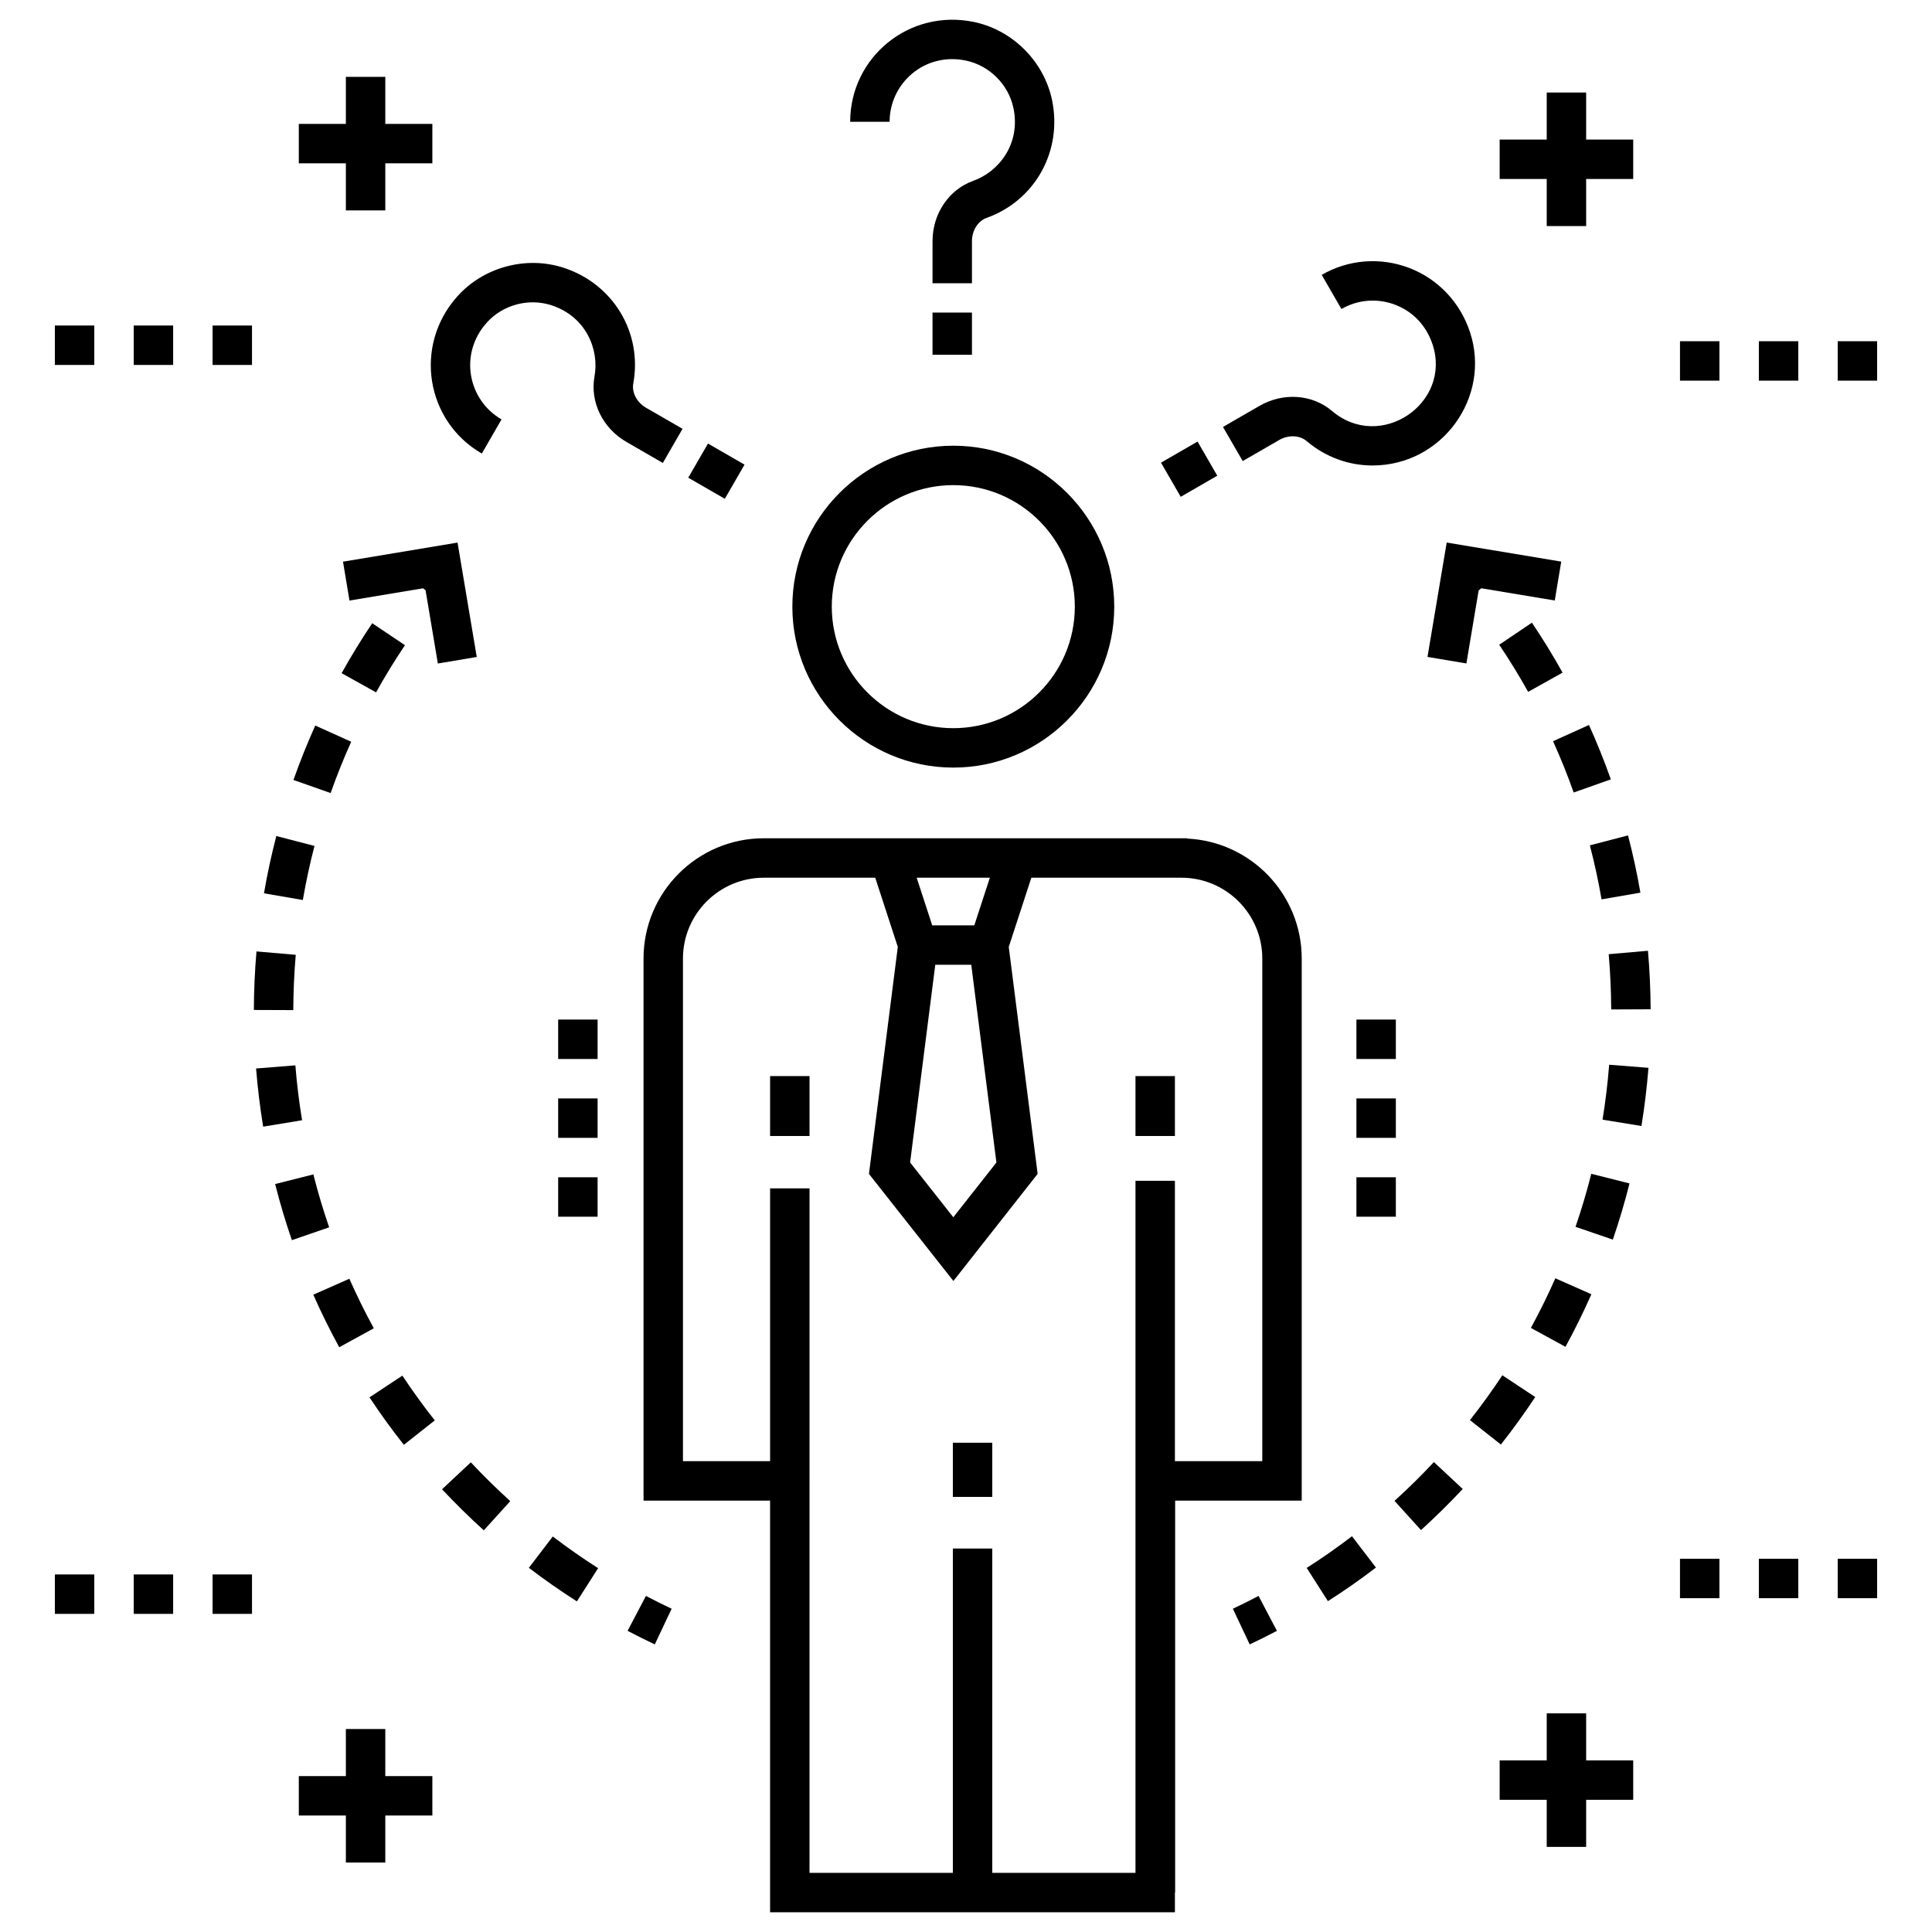 <svg height='100px' width='100px'  fill="#000000" xmlns="http://www.w3.org/2000/svg" xmlns:xlink="http://www.w3.org/1999/xlink" version="1.1" x="0px" y="0px" viewBox="0 0 98 98" enable-background="new 0 0 98 98" xml:space="preserve"><g><path d="M66.029,48.621c0-3.267-2.583-5.934-5.814-6.085v-0.015c-4.457,0-16.998,0-21.473,0   c-3.363,0-6.099,2.736-6.099,6.099v27.498h6.419v20.881h20.535v-1h0.012V76.118h6.42V48.621z M47.442,48.936h1.825   l1.276,10.031l-2.186,2.778l-2.192-2.779L47.442,48.936z M50.21,44.522l-0.788,2.415h-2.136l-0.788-2.415H50.21z    M64.029,74.118h-4.432V59.894h-2v35.106H50.333V78.55h-2v16.45h-7.271V75.12h0.001V60.279h-2v13.839h-4.42V48.621   c0-2.26,1.839-4.099,4.099-4.099h5.654l1.145,3.511l-1.464,11.513l4.284,5.431l4.273-5.432L51.169,48.033   l1.145-3.511h7.616c2.26,0,4.099,1.839,4.099,4.099V74.118z"></path><rect x="39.063" y="54.584" width="2" height="3.039"></rect><rect x="48.333" y="73.182" width="2" height="2.748"></rect><path d="M40.192,30.772c0,4.502,3.663,8.164,8.164,8.164s8.164-3.663,8.164-8.164s-3.663-8.164-8.164-8.164   S40.192,26.271,40.192,30.772z M48.356,24.608c3.399,0,6.164,2.765,6.164,6.164s-2.765,6.164-6.164,6.164   s-6.164-2.765-6.164-6.164S44.957,24.608,48.356,24.608z"></path><rect x="57.597" y="54.584" width="2" height="3.039"></rect><rect x="47.302" y="15.855" width="2" height="2.141"></rect><path d="M49.302,12.228c0-0.536,0.305-1.018,0.74-1.174c2.464-0.879,3.861-3.394,3.322-5.98   c-0.409-1.96-2-3.551-3.959-3.959C46.124,0.431,43.125,2.902,43.125,6.177h2c0-1.955,1.78-3.543,3.872-3.104   c1.193,0.248,2.161,1.217,2.41,2.41c0.377,1.81-0.739,3.225-2.037,3.688c-1.237,0.442-2.068,1.67-2.068,3.058   v2.14h2V12.228z"></path><rect x="35.337" y="22.825" transform="matrix(0.5 -0.866 0.866 0.5 -2.523 43.42)" width="2" height="2.141"></rect><path d="M31.769,22.413l1.853,1.07l1-1.732l-1.853-1.069c-0.464-0.268-0.73-0.773-0.646-1.229   c0.47-2.573-1.009-5.04-3.518-5.866c-1.902-0.627-4.076-0.045-5.409,1.449   c-2.229,2.494-1.599,6.328,1.244,7.97l1-1.732c-1.696-0.979-2.175-3.313-0.752-4.905   c0.81-0.909,2.132-1.264,3.292-0.882c1.756,0.578,2.424,2.252,2.176,3.607   C29.919,20.384,30.568,21.719,31.769,22.413z"></path><rect x="59.25" y="22.802" transform="matrix(0.866 -0.5 0.5 0.866 -3.82 33.347)" width="2.141" height="2"></rect><path d="M67.571,20.85c-1-0.852-2.481-0.957-3.682-0.263l-1.853,1.07l1,1.731l1.853-1.07   c0.464-0.268,1.034-0.246,1.388,0.055c0.974,0.827,2.157,1.239,3.344,1.239c3.545-0.001,6.026-3.483,4.945-6.761   c-0.498-1.514-1.623-2.702-3.087-3.261c-1.464-0.558-3.081-0.429-4.436,0.352l1,1.732   c0.832-0.48,1.826-0.558,2.724-0.216c0.912,0.348,1.587,1.065,1.901,2.018   C73.648,20.462,70.016,22.927,67.571,20.85z"></path><path d="M80.645,42.88c0.235,0.899,0.435,1.821,0.593,2.74l1.971-0.341c-0.169-0.974-0.38-1.951-0.628-2.904   L80.645,42.88z"></path><path d="M69.794,79.514l-1.215-1.589c-0.739,0.565-1.512,1.106-2.297,1.608l1.077,1.685   C68.191,80.687,69.011,80.114,69.794,79.514z"></path><path d="M77.874,70.864l-1.668-1.103c-0.515,0.778-1.067,1.543-1.644,2.274l1.57,1.238   C76.743,72.498,77.329,71.687,77.874,70.864z"></path><path d="M80.723,65.65l-1.829-0.809c-0.376,0.852-0.793,1.698-1.241,2.517l1.755,0.959   C79.882,67.449,80.324,66.552,80.723,65.65z"></path><path d="M74.196,75.528l-1.462-1.365c-0.637,0.682-1.309,1.344-1.998,1.968l1.343,1.482   C72.808,76.952,73.521,76.25,74.196,75.528z"></path><path d="M82.657,60.029l-1.94-0.488c-0.226,0.899-0.495,1.804-0.799,2.689l1.892,0.649   C82.132,61.941,82.417,60.982,82.657,60.029z"></path><path d="M83.618,54.165l-1.994-0.157c-0.073,0.929-0.186,1.866-0.336,2.786l1.974,0.322   C83.42,56.142,83.54,55.149,83.618,54.165z"></path><path d="M83.592,48.227l-1.992,0.174c0.081,0.925,0.123,1.869,0.128,2.803l2-0.009   C83.723,50.206,83.677,49.207,83.592,48.227z"></path><path d="M81.709,39.533c-0.329-0.93-0.702-1.858-1.109-2.759l-1.822,0.824c0.384,0.849,0.736,1.724,1.046,2.602   L81.709,39.533z"></path><path d="M76.047,32.704c0.519,0.771,1.013,1.575,1.468,2.39l1.746-0.975c-0.481-0.864-1.005-1.716-1.555-2.533   L76.047,32.704z"></path><path d="M63.84,80.953c-0.429,0.226-0.864,0.442-1.303,0.65l0.853,1.809c0.466-0.219,0.927-0.449,1.381-0.688   L63.84,80.953z"></path><path d="M33.214,83.412l0.855-1.809c-0.44-0.207-0.875-0.424-1.304-0.65l-0.931,1.77   C32.288,82.962,32.748,83.192,33.214,83.412z"></path><path d="M18.962,67.377c-0.447-0.816-0.864-1.662-1.241-2.513l-1.829,0.81c0.4,0.903,0.842,1.799,1.315,2.664   L18.962,67.377z"></path><path d="M16.771,40.228c0.31-0.88,0.662-1.755,1.044-2.603l-1.823-0.822c-0.405,0.898-0.777,1.827-1.106,2.76   L16.771,40.228z"></path><path d="M13.39,45.313l1.971,0.339c0.158-0.916,0.356-1.839,0.591-2.742l-1.935-0.503   C13.767,43.364,13.556,44.342,13.39,45.313z"></path><path d="M16.696,62.255c-0.303-0.878-0.573-1.781-0.8-2.684l-1.94,0.489c0.242,0.958,0.527,1.915,0.849,2.847   L16.696,62.255z"></path><path d="M14.983,54.04l-1.994,0.159c0.079,0.984,0.2,1.977,0.36,2.95l1.974-0.325   C15.171,55.906,15.057,54.969,14.983,54.04z"></path><path d="M12.877,51.23l2,0.007c0.003-0.935,0.045-1.878,0.125-2.804l-1.992-0.172   C12.925,49.242,12.88,50.24,12.877,51.23z"></path><path d="M20.41,69.778l-1.668,1.103c0.544,0.823,1.131,1.633,1.743,2.407l1.569-1.239   C21.477,71.318,20.924,70.554,20.41,69.778z"></path><path d="M26.826,79.527c0.783,0.598,1.603,1.171,2.437,1.703l1.076-1.685c-0.787-0.502-1.56-1.043-2.299-1.607   L26.826,79.527z"></path><path d="M20.541,32.728l-1.66-1.115c-0.551,0.82-1.074,1.673-1.553,2.534l1.748,0.973   C19.527,34.306,20.02,33.502,20.541,32.728z"></path><path d="M24.541,77.626l1.342-1.482c-0.69-0.625-1.364-1.288-2-1.968l-1.461,1.366   C23.096,76.263,23.809,76.964,24.541,77.626z"></path><polygon points="22.21,33.656 24.183,33.325 23.209,27.523 17.399,28.491 17.727,30.463 21.461,29.841 21.587,29.942     "></polygon><polygon points="75.004,29.948 75.138,29.84 78.865,30.46 79.193,28.488 73.383,27.52 72.409,33.322 74.382,33.653     "></polygon><rect x="2.783" y="16.512" width="2" height="2"></rect><rect x="10.783" y="16.512" width="2" height="2"></rect><rect x="6.783" y="16.512" width="2" height="2"></rect><path d="M19.544,3.898h-2c0,0.19,0,2.489,0,2.387c-0.103,0-2.524,0-2.387,0v2c0.19,0,2.488,0,2.387,0   c0,0.103,0,2.522,0,2.387h2c0-0.19,0-2.488,0-2.387c0.103,0,2.523,0,2.387,0v-2c-0.19,0-2.489,0-2.387,0   C19.544,6.182,19.544,3.762,19.544,3.898z"></path><rect x="89.217" y="17.308" width="2" height="2"></rect><rect x="93.217" y="17.308" width="2" height="2"></rect><rect x="85.217" y="17.308" width="2" height="2"></rect><path d="M80.457,4.693h-2c0,0.19,0,2.488,0,2.387c-0.103,0-2.523,0-2.387,0v2c0.19,0,2.489,0,2.387,0   c0,0.103,0,2.523,0,2.387h2c0-0.19,0-2.489,0-2.387c0.103,0,2.522,0,2.387,0v-2c-0.19,0-2.488,0-2.387,0   C80.457,6.977,80.457,4.558,80.457,4.693z"></path><rect x="10.783" y="79.863" width="2" height="2"></rect><rect x="6.783" y="79.863" width="2" height="2"></rect><rect x="2.783" y="79.863" width="2" height="2"></rect><path d="M19.544,92.091c0.103,0,2.523,0,2.387,0v-2c-0.19,0-2.489,0-2.387,0c0-0.103,0-2.522,0-2.387h-2   c0,0.19,0,2.488,0,2.387c-0.103,0-2.524,0-2.387,0v2c0.19,0,2.488,0,2.387,0c0,0.103,0,2.523,0,2.387h2   C19.544,94.288,19.544,91.989,19.544,92.091z"></path><rect x="85.217" y="79.068" width="2" height="2"></rect><rect x="89.217" y="79.068" width="2" height="2"></rect><rect x="93.217" y="79.068" width="2" height="2"></rect><path d="M78.457,93.682h2c0-0.19,0-2.489,0-2.387c0.103,0,2.522,0,2.387,0v-2c-0.19,0-2.488,0-2.387,0   c0-0.103,0-2.524,0-2.387h-2c0,0.19,0,2.488,0,2.387c-0.103,0-2.523,0-2.387,0v2c0.19,0,2.489,0,2.387,0   C78.457,91.398,78.457,93.818,78.457,93.682z"></path><rect x="68.804" y="59.717" width="2" height="2"></rect><rect x="68.804" y="51.717" width="2" height="2"></rect><rect x="68.804" y="55.717" width="2" height="2"></rect><rect x="28.313" y="55.717" width="2" height="2"></rect><rect x="28.313" y="51.717" width="2" height="2"></rect><rect x="28.313" y="59.717" width="2" height="2"></rect></g></svg>